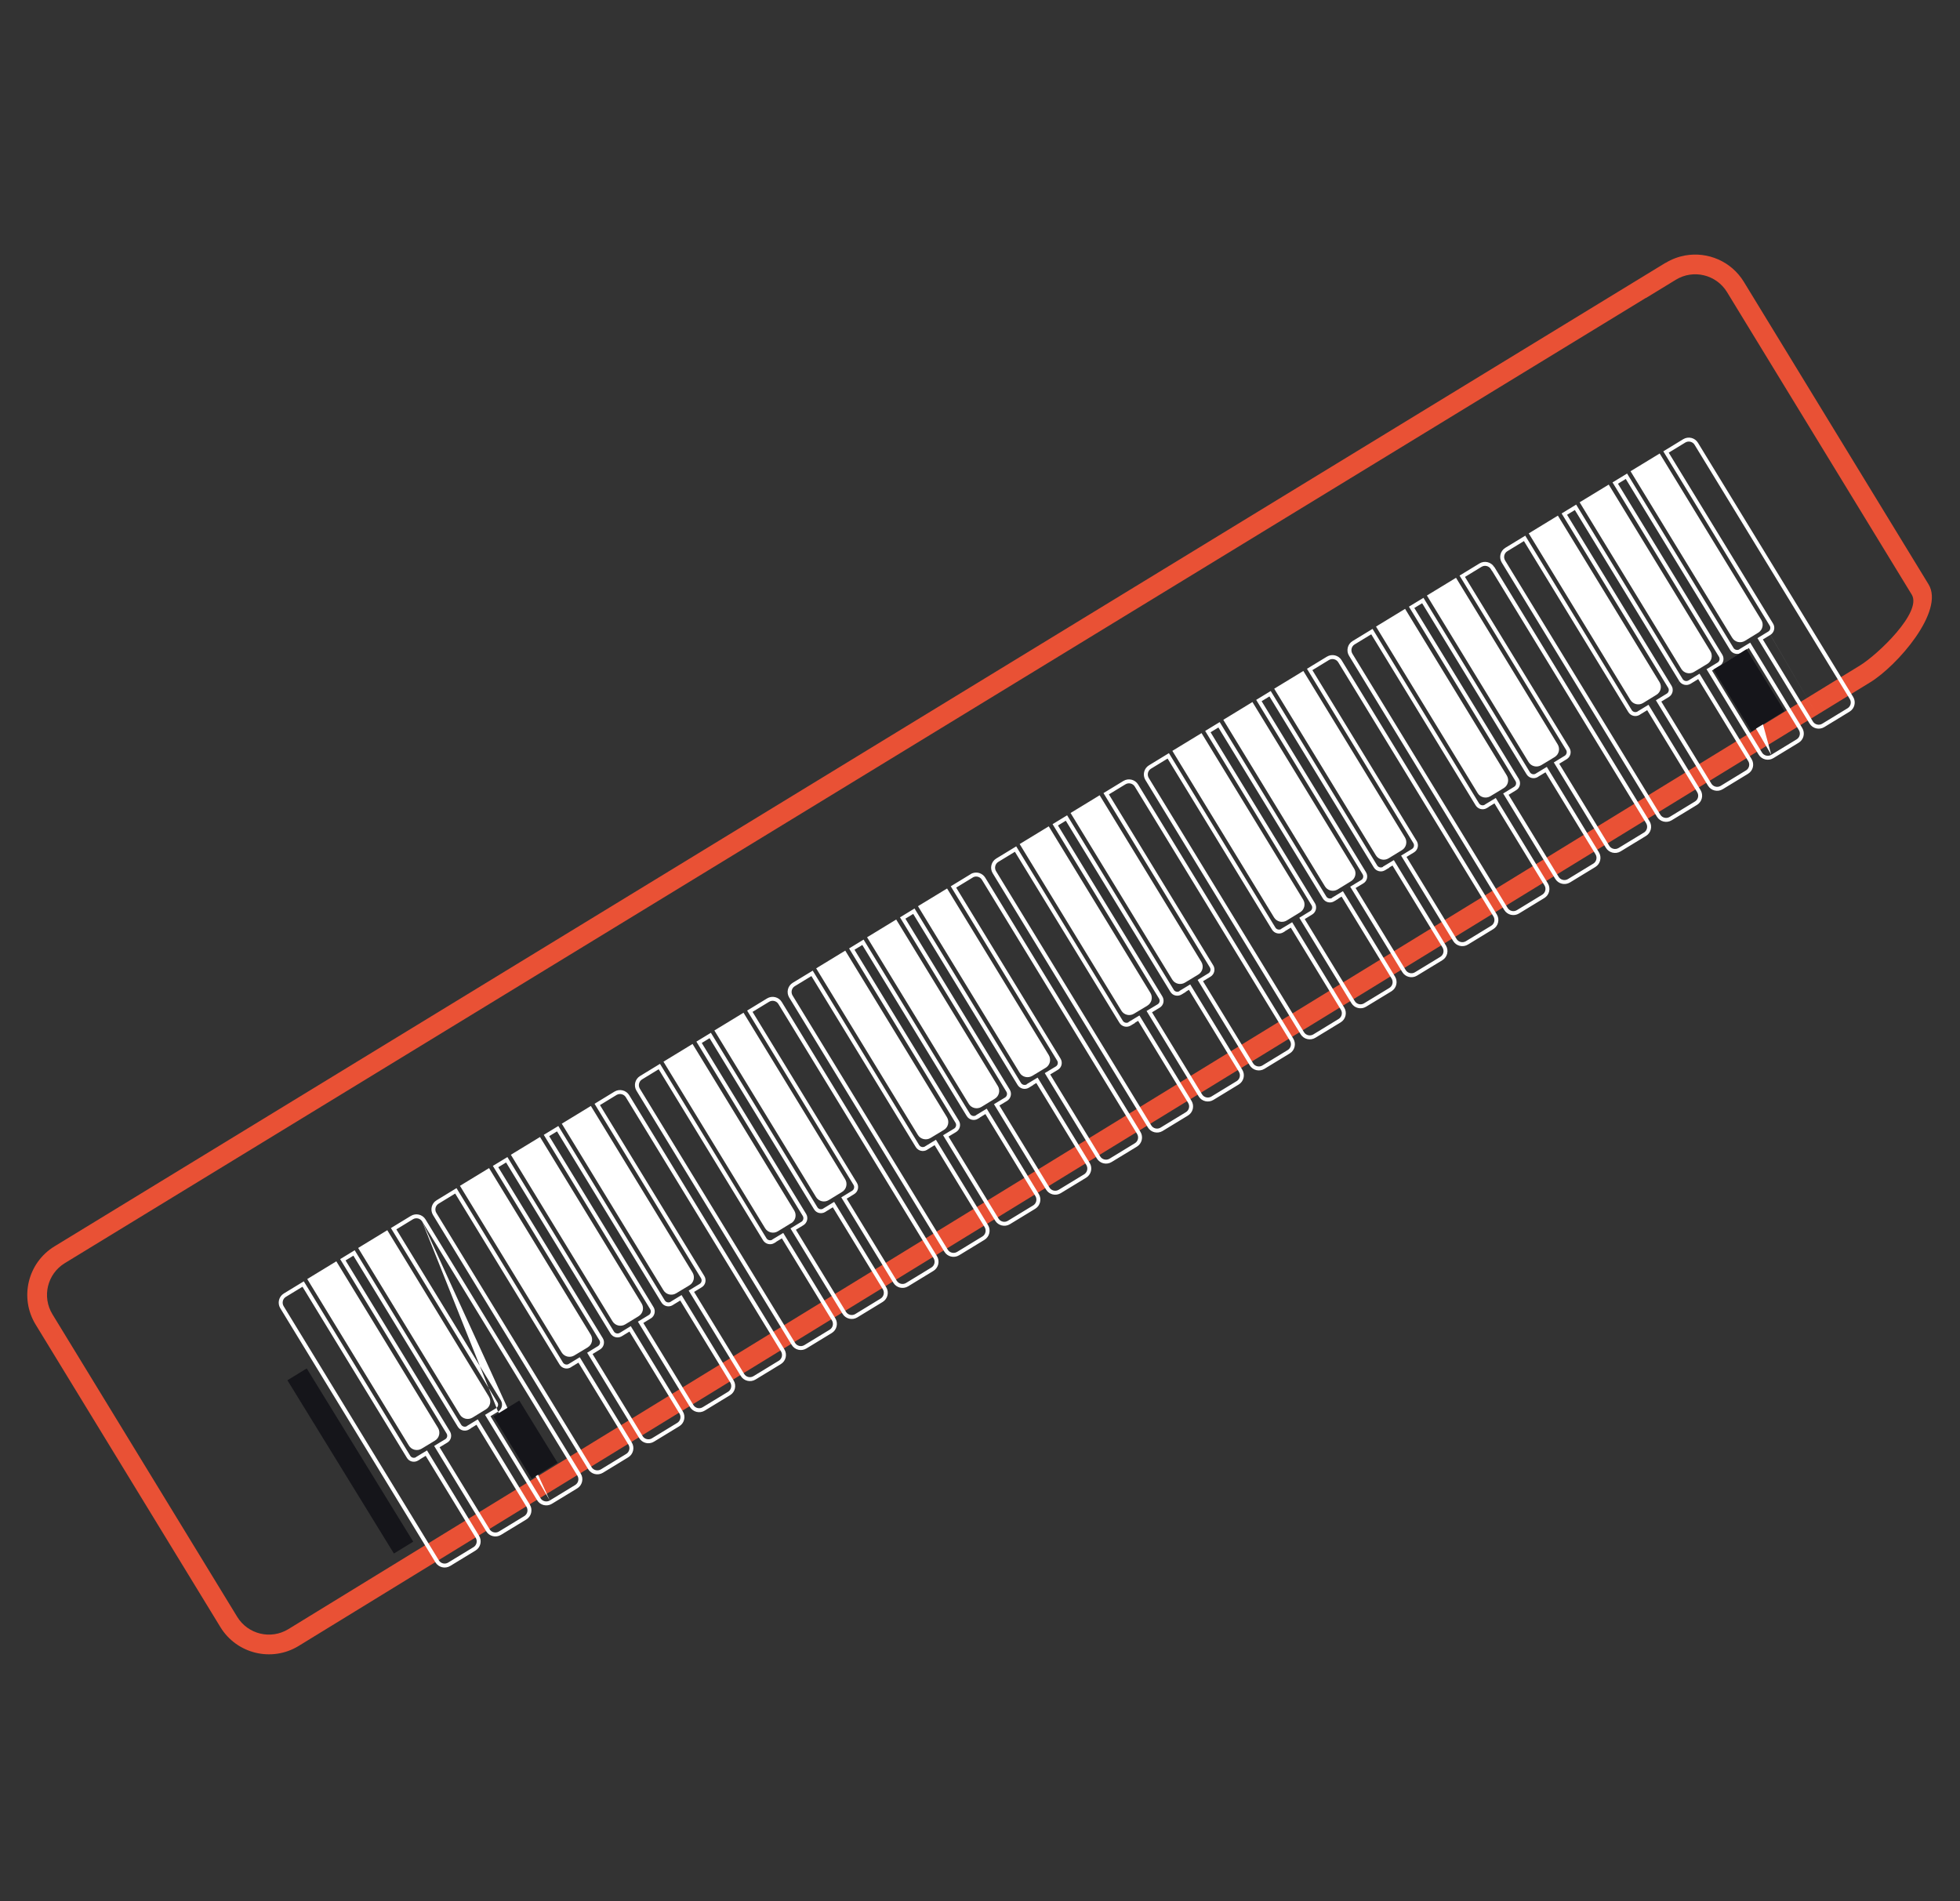 <svg width="67" height="65" viewBox="0 0 67 65" fill="none" xmlns="http://www.w3.org/2000/svg">
<rect x="0" y="0" width="67" height="65" fill="#333333" stroke="none"/>
<path fill-rule="evenodd" clip-rule="evenodd" d="M56.937 8.988C56.939 8.987 56.94 8.985 56.942 8.984C57.153 8.857 57.379 8.774 57.608 8.733C58.375 8.597 59.18 8.931 59.611 9.635L65.925 19.977C66.485 20.894 64.849 22.766 63.931 23.326L10.208 56.271C9.291 56.832 8.093 56.542 7.533 55.625L1.218 45.283C0.658 44.366 0.947 43.168 1.865 42.608L56.935 8.984V8.989L56.937 8.988ZM56.261 10.185L2.216 43.183C1.616 43.549 1.427 44.332 1.793 44.932L8.108 55.274C8.474 55.873 9.257 56.063 9.857 55.696L63.58 22.751C64.18 22.385 65.716 20.928 65.35 20.328L59.036 9.986C58.669 9.387 57.886 9.197 57.286 9.564L56.261 10.19V10.185Z" fill="#E95135"/>
<path fill-rule="evenodd" clip-rule="evenodd" d="M14.432 41.76C14.367 41.652 14.224 41.617 14.116 41.683L13.549 42.029L17.122 47.876C17.201 48.008 17.157 48.181 17.026 48.26M17.026 48.26L16.767 48.416L18.477 51.22C18.542 51.327 18.685 51.363 18.794 51.297M18.864 51.412C18.692 51.516 18.466 51.462 18.362 51.29L16.581 48.37L16.956 48.144C17.024 48.104 17.047 48.013 17.006 47.946L13.363 41.984L14.046 41.568C14.217 41.464 14.444 41.518 14.547 41.69L19.854 50.382C19.958 50.553 19.904 50.779 19.732 50.883L18.864 51.412ZM18.794 51.297L19.662 50.768C19.769 50.703 19.804 50.561 19.739 50.452L14.432 41.76M14.357 49.893L14.291 49.932C14.166 50.008 13.989 49.978 13.907 49.835L10.34 43.99L9.772 44.336C9.665 44.401 9.63 44.544 9.695 44.653L15.002 53.344C15.066 53.452 15.21 53.487 15.318 53.421L16.186 52.893C16.293 52.828 16.329 52.685 16.263 52.576L14.552 49.771L14.357 49.888V49.893ZM14.597 49.586L16.378 52.506C16.482 52.678 16.428 52.904 16.256 53.008L15.388 53.537C15.216 53.641 14.99 53.586 14.886 53.414L9.58 44.723C9.476 44.551 9.53 44.325 9.702 44.221L10.385 43.805L14.023 49.767C14.064 49.839 14.154 49.857 14.222 49.817V49.812L14.597 49.586ZM16.097 48.831L16.032 48.87C15.9 48.949 15.727 48.906 15.648 48.775L12.08 42.928L11.813 43.091L15.382 48.938C15.457 49.064 15.428 49.241 15.284 49.323L15.027 49.478L16.737 52.282C16.802 52.389 16.945 52.425 17.054 52.359L17.922 51.831C18.029 51.766 18.064 51.623 17.998 51.514L16.288 48.709L16.097 48.826V48.831ZM15.962 48.75V48.755C15.894 48.795 15.804 48.773 15.763 48.705L12.125 42.743L11.628 43.046L15.266 49.008C15.307 49.075 15.289 49.166 15.216 49.206L14.841 49.432L16.622 52.352C16.726 52.524 16.952 52.578 17.124 52.474L17.992 51.946C18.163 51.842 18.218 51.616 18.114 51.444L16.333 48.524L15.962 48.75ZM19.526 46.737L19.512 46.746C19.38 46.825 19.207 46.782 19.128 46.65L15.56 40.804L14.993 41.15C14.885 41.215 14.85 41.358 14.916 41.466L20.222 50.158C20.287 50.265 20.43 50.301 20.539 50.235L21.406 49.706C21.514 49.641 21.549 49.498 21.483 49.389L19.773 46.585L19.531 46.732L19.526 46.737ZM19.447 46.626L19.818 46.4L21.599 49.319C21.702 49.491 21.648 49.717 21.476 49.821L20.609 50.35C20.437 50.454 20.211 50.4 20.107 50.228L14.801 41.536C14.697 41.364 14.751 41.139 14.923 41.035L15.605 40.619L19.244 46.581C19.284 46.648 19.375 46.671 19.442 46.63L19.447 46.626ZM21.508 37.441C21.404 37.27 21.178 37.215 21.006 37.319L20.324 37.735L23.962 43.697C24.003 43.765 23.985 43.855 23.913 43.896L23.542 44.122L25.323 47.041C25.427 47.213 25.653 47.267 25.825 47.163L26.692 46.635C26.864 46.531 26.918 46.305 26.814 46.133L21.508 37.441ZM26.699 46.203L21.393 37.511C21.328 37.404 21.185 37.369 21.076 37.434L20.509 37.78L24.078 43.627C24.153 43.753 24.124 43.93 23.981 44.012L23.727 44.167L25.438 46.971C25.503 47.079 25.646 47.114 25.755 47.048L26.622 46.52C26.73 46.455 26.765 46.312 26.699 46.203ZM23.006 44.613L22.992 44.621C22.861 44.7 22.688 44.657 22.609 44.526L19.041 38.679L18.773 38.842L22.342 44.69C22.421 44.821 22.378 44.994 22.247 45.073M22.246 45.073L21.992 45.229L23.702 48.033C23.767 48.141 23.91 48.176 24.019 48.11L24.887 47.582C24.994 47.517 25.029 47.374 24.964 47.265L23.253 44.461L23.011 44.608L23.006 44.613M22.927 44.501L22.923 44.506C22.855 44.547 22.765 44.524 22.724 44.456L19.086 38.495L18.588 38.797L22.227 44.759C22.267 44.827 22.245 44.917 22.177 44.958L21.806 45.184L23.587 48.104C23.691 48.275 23.917 48.33 24.089 48.226L24.957 47.697C25.128 47.593 25.183 47.367 25.079 47.195L23.298 44.275L22.927 44.501ZM21.852 49.166C21.956 49.338 22.181 49.392 22.353 49.288L23.221 48.759C23.393 48.655 23.447 48.429 23.343 48.257L21.562 45.337L21.192 45.563L21.183 45.568C21.115 45.609 21.024 45.586 20.984 45.518L17.345 39.557L16.848 39.859L20.491 45.821C20.532 45.889 20.509 45.979 20.441 46.02L20.071 46.246L21.852 49.166ZM20.256 46.291L21.967 49.096C22.032 49.203 22.175 49.239 22.284 49.173L23.151 48.644C23.258 48.579 23.294 48.436 23.228 48.327L21.517 45.523L21.257 45.681L21.247 45.687C21.116 45.761 20.947 45.718 20.869 45.588L17.3 39.742L17.033 39.904L20.607 45.752C20.686 45.883 20.642 46.056 20.511 46.135L20.256 46.291ZM26.609 34.325C26.544 34.217 26.401 34.182 26.292 34.248L25.725 34.593L29.294 40.441C29.373 40.572 29.33 40.745 29.198 40.824L28.943 40.98L30.654 43.785C30.719 43.892 30.862 43.928 30.971 43.862L31.838 43.333C31.945 43.268 31.981 43.126 31.915 43.017L26.609 34.325ZM32.03 42.947C32.134 43.118 32.08 43.344 31.908 43.448L31.041 43.977C30.869 44.081 30.643 44.027 30.539 43.855L28.758 40.935L29.129 40.709C29.196 40.669 29.219 40.578 29.178 40.51L25.54 34.549L26.222 34.133C26.394 34.029 26.62 34.083 26.724 34.255L32.03 42.947ZM26.533 42.458L26.468 42.497C26.337 42.576 26.164 42.533 26.084 42.402L22.516 36.555L21.949 36.901C21.842 36.966 21.806 37.109 21.872 37.218L27.178 45.909C27.243 46.017 27.386 46.052 27.495 45.986L28.362 45.458C28.47 45.393 28.505 45.25 28.439 45.141L26.728 42.336L26.533 42.453V42.458ZM26.774 42.151L28.555 45.071C28.659 45.243 28.604 45.469 28.433 45.572L27.565 46.101C27.393 46.205 27.167 46.151 27.063 45.979L21.757 37.288C21.653 37.116 21.707 36.89 21.879 36.786L22.561 36.37L26.2 42.332C26.24 42.4 26.331 42.422 26.399 42.382V42.377L26.774 42.151ZM28.222 41.426L28.208 41.435C28.082 41.51 27.906 41.481 27.824 41.338L24.256 35.493L23.989 35.656L27.558 41.503C27.637 41.635 27.594 41.807 27.463 41.887L27.207 42.042L28.918 44.847C28.983 44.954 29.126 44.99 29.235 44.924M29.235 44.924L30.102 44.395C30.21 44.33 30.245 44.187 30.18 44.078L28.469 41.274L28.227 41.422L28.222 41.426M28.143 41.315L28.139 41.319C28.071 41.36 27.98 41.342 27.94 41.27L24.301 35.308L23.805 35.61L27.443 41.572C27.483 41.64 27.461 41.731 27.393 41.771L27.022 41.997L28.803 44.917C28.907 45.089 29.133 45.143 29.305 45.039L30.173 44.51C30.344 44.406 30.399 44.18 30.295 44.009L28.514 41.089L28.143 41.315ZM31.703 39.302L31.688 39.311C31.557 39.389 31.384 39.346 31.305 39.215L27.737 33.369L27.169 33.715C27.062 33.779 27.027 33.922 27.092 34.031L32.398 42.723C32.463 42.83 32.606 42.865 32.715 42.8L33.583 42.271C33.69 42.206 33.725 42.063 33.66 41.954L31.949 39.15L31.707 39.297L31.703 39.302ZM31.623 39.191L31.619 39.195C31.551 39.236 31.461 39.213 31.42 39.145L27.782 33.184L27.099 33.599C26.927 33.703 26.873 33.929 26.977 34.101L32.283 42.793C32.387 42.965 32.613 43.019 32.785 42.915L33.653 42.386C33.825 42.282 33.879 42.056 33.775 41.884L31.994 38.965L31.623 39.191ZM33.277 29.985L32.686 30.345L36.254 36.192C36.33 36.318 36.3 36.495 36.157 36.577L35.9 36.732L37.61 39.536C37.675 39.643 37.818 39.679 37.927 39.613L38.794 39.084C38.902 39.02 38.937 38.876 38.871 38.768L33.565 30.076C33.506 29.978 33.381 29.94 33.277 29.985ZM33.493 29.853C33.394 29.817 33.28 29.825 33.183 29.881L33.182 29.882L33.178 29.884H33.183L32.5 30.3L36.139 36.262C36.179 36.329 36.161 36.42 36.089 36.461L35.714 36.687L37.495 39.606C37.599 39.778 37.825 39.832 37.996 39.728L38.864 39.2C39.036 39.096 39.09 38.87 38.986 38.698L33.68 30.006C33.635 29.932 33.568 29.88 33.493 29.853ZM35.316 37.097L35.169 37.186C35.037 37.265 34.864 37.222 34.785 37.091L31.217 31.244L30.95 31.407L34.519 37.255C34.598 37.386 34.554 37.559 34.423 37.638L34.164 37.794L35.874 40.598C35.939 40.706 36.082 40.741 36.191 40.675M36.191 40.675L37.059 40.147C37.166 40.082 37.201 39.939 37.136 39.83L35.425 37.025L35.312 37.093L35.316 37.097M35.47 36.84L37.251 39.76C37.355 39.932 37.3 40.158 37.129 40.262L36.261 40.791C36.089 40.895 35.863 40.84 35.759 40.669L33.978 37.749L34.353 37.523C34.421 37.482 34.444 37.392 34.403 37.324L30.765 31.362L31.262 31.059L34.9 37.021C34.901 37.022 34.902 37.023 34.903 37.025C34.941 37.084 35.017 37.106 35.081 37.08C35.087 37.078 35.093 37.075 35.098 37.072L35.099 37.071L35.095 37.066L35.47 36.84ZM33.494 38.209L33.428 38.248C33.297 38.327 33.124 38.284 33.045 38.153L29.477 32.306L29.21 32.469L32.779 38.317C32.858 38.448 32.814 38.621 32.683 38.7M32.683 38.7L32.424 38.856L34.134 41.66C34.199 41.768 34.342 41.803 34.451 41.737L35.319 41.209C35.426 41.144 35.461 41.001 35.395 40.892L33.685 38.087L33.494 38.204V38.209M33.359 38.128L33.73 37.902L35.511 40.822C35.615 40.994 35.56 41.22 35.389 41.324L34.521 41.853C34.349 41.957 34.123 41.902 34.019 41.731L32.238 38.811L32.613 38.585C32.681 38.544 32.704 38.454 32.663 38.386L29.025 32.425L29.521 32.122L33.16 38.083C33.201 38.151 33.291 38.173 33.359 38.133V38.128ZM38.79 26.889C38.725 26.782 38.582 26.747 38.473 26.813L37.906 27.158L41.475 33.006C41.554 33.137 41.511 33.31 41.38 33.389L41.124 33.545L42.835 36.35C42.9 36.457 43.043 36.492 43.151 36.427L44.019 35.898C44.127 35.833 44.162 35.69 44.096 35.581L38.79 26.889ZM44.211 35.511C44.315 35.683 44.261 35.909 44.089 36.013L43.221 36.542C43.05 36.646 42.824 36.592 42.72 36.42L40.939 33.5L41.31 33.274C41.377 33.233 41.4 33.143 41.359 33.075L37.721 27.114L38.403 26.698C38.575 26.594 38.801 26.648 38.905 26.82L44.211 35.511ZM38.797 34.973L38.649 35.062C38.517 35.141 38.345 35.098 38.266 34.966L34.693 29.12L34.125 29.466C34.018 29.531 33.983 29.674 34.048 29.782L39.355 38.474C39.419 38.581 39.562 38.617 39.671 38.551L40.539 38.022C40.646 37.957 40.682 37.815 40.616 37.706L38.905 34.9L38.792 34.968L38.797 34.973ZM38.575 34.942L38.58 34.946L38.578 34.947C38.573 34.95 38.567 34.953 38.561 34.956C38.498 34.982 38.421 34.959 38.383 34.9C38.382 34.899 38.382 34.898 38.381 34.897L34.738 28.935L34.055 29.351C33.883 29.455 33.829 29.681 33.933 29.852L39.239 38.544C39.343 38.716 39.569 38.77 39.741 38.666L40.609 38.137C40.781 38.033 40.835 37.807 40.731 37.636L38.95 34.716L38.575 34.942ZM40.537 33.911L40.389 34C40.263 34.075 40.087 34.046 40.005 33.903L36.433 28.058L36.166 28.221L39.735 34.068C39.81 34.194 39.781 34.37 39.638 34.452L39.38 34.608L41.09 37.412C41.155 37.519 41.298 37.555 41.407 37.489L42.275 36.96C42.382 36.895 42.417 36.752 42.352 36.644L40.641 33.839L40.532 33.906L40.537 33.911ZM40.315 33.88L40.32 33.884L40.318 33.885C40.313 33.888 40.307 33.891 40.301 33.894C40.238 33.921 40.161 33.901 40.123 33.839C40.123 33.837 40.122 33.836 40.121 33.834L36.478 27.873L35.981 28.176L39.619 34.137C39.66 34.205 39.642 34.295 39.569 34.336L39.194 34.562L40.975 37.482C41.079 37.654 41.305 37.708 41.477 37.604L42.345 37.075C42.516 36.971 42.571 36.745 42.467 36.574L40.686 33.654L40.315 33.88ZM43.93 31.836L43.865 31.875C43.733 31.954 43.56 31.911 43.481 31.78L39.913 25.933L39.346 26.279C39.239 26.344 39.203 26.487 39.269 26.596L44.575 35.287C44.64 35.395 44.783 35.43 44.892 35.365M44.892 35.365L45.759 34.836C45.867 34.771 45.902 34.628 45.836 34.519L44.125 31.714L43.93 31.831V31.836M44.171 31.529L45.952 34.449C46.056 34.621 46.001 34.847 45.83 34.951L44.962 35.48C44.79 35.584 44.564 35.529 44.46 35.358L39.154 26.666C39.05 26.494 39.104 26.268 39.276 26.164L39.958 25.748L43.597 31.71C43.637 31.778 43.728 31.8 43.795 31.76V31.755L44.171 31.529ZM51.045 31.764C51.217 31.66 51.271 31.434 51.167 31.263L45.861 22.571C45.757 22.399 45.531 22.345 45.359 22.449L44.677 22.864L48.315 28.826C48.356 28.894 48.334 28.985 48.266 29.025L47.895 29.251L49.676 32.171C49.78 32.343 50.006 32.397 50.178 32.293L51.045 31.764ZM50.108 32.178C49.999 32.243 49.856 32.209 49.791 32.101L48.08 29.296L48.335 29.141C48.466 29.062 48.51 28.889 48.431 28.757L48.43 28.756L44.862 22.91L45.429 22.564M50.108 32.178L50.975 31.649C51.083 31.584 51.118 31.441 51.052 31.332L45.746 22.641C45.681 22.534 45.538 22.499 45.429 22.564M47.493 29.662L47.345 29.751C47.214 29.83 47.041 29.787 46.962 29.655L43.394 23.809L43.127 23.972L46.695 29.819C46.771 29.945 46.741 30.122 46.598 30.204L46.34 30.359L48.051 33.163C48.116 33.27 48.259 33.306 48.367 33.24L49.235 32.712C49.343 32.647 49.378 32.503 49.312 32.395L47.601 29.59L47.488 29.657L47.493 29.662ZM47.647 29.405L49.427 32.325C49.531 32.497 49.477 32.723 49.305 32.827L48.437 33.355C48.266 33.459 48.04 33.405 47.936 33.233L46.155 30.314L46.53 30.087C46.602 30.047 46.62 29.956 46.58 29.889L42.941 23.927L43.438 23.624L47.077 29.586C47.078 29.587 47.078 29.588 47.079 29.589C47.117 29.649 47.194 29.671 47.258 29.645C47.263 29.642 47.269 29.64 47.275 29.636L47.276 29.636L47.271 29.631L47.647 29.405ZM45.753 30.724L45.605 30.813C45.474 30.892 45.301 30.849 45.222 30.718L45.221 30.717L41.649 24.871L41.382 25.034L44.951 30.881C45.029 31.013 44.986 31.186 44.855 31.265L44.6 31.421L46.311 34.225C46.376 34.333 46.518 34.368 46.627 34.302M46.627 34.302L47.495 33.774C47.602 33.709 47.638 33.566 47.572 33.457L45.861 30.652L45.748 30.72L45.753 30.724M45.906 30.467L47.687 33.387C47.791 33.559 47.737 33.785 47.565 33.889L46.697 34.417C46.526 34.522 46.3 34.467 46.196 34.295L44.415 31.376L44.785 31.15C44.853 31.109 44.876 31.019 44.835 30.951L41.197 24.989L41.694 24.686L45.337 30.648C45.337 30.649 45.338 30.65 45.339 30.652C45.377 30.711 45.454 30.733 45.517 30.707C45.523 30.704 45.529 30.702 45.534 30.698L45.536 30.698L45.531 30.693L45.906 30.467ZM56.266 28.578C56.438 28.474 56.492 28.248 56.388 28.076L51.082 19.384H51.077C50.973 19.213 50.747 19.158 50.575 19.262L49.893 19.678L53.536 25.64C53.577 25.708 53.554 25.798 53.486 25.839L53.115 26.065L54.896 28.985C55 29.156 55.226 29.211 55.398 29.107L56.266 28.578ZM55.328 28.991L56.196 28.463C56.303 28.398 56.338 28.255 56.273 28.146L51.006 19.519H51.001L50.962 19.454C50.897 19.347 50.754 19.312 50.645 19.378L50.078 19.723L53.651 25.571C53.73 25.702 53.687 25.875 53.556 25.954L53.301 26.11L55.011 28.915C55.076 29.022 55.219 29.057 55.328 28.991ZM50.891 27.587L50.825 27.627C50.694 27.706 50.521 27.663 50.442 27.531L46.874 21.685L46.306 22.031C46.199 22.096 46.164 22.238 46.229 22.347L51.535 31.039C51.6 31.146 51.743 31.182 51.852 31.116L52.72 30.587C52.827 30.522 52.863 30.379 52.797 30.271L51.086 27.465L50.891 27.583V27.587ZM51.131 27.281L50.756 27.507V27.511C50.688 27.552 50.598 27.529 50.557 27.461L46.919 21.5L46.236 21.916C46.065 22.02 46.01 22.245 46.114 22.417L51.42 31.109C51.525 31.281 51.751 31.335 51.922 31.231L52.79 30.702C52.962 30.598 53.016 30.372 52.912 30.201L51.131 27.281ZM52.58 26.556L52.566 26.564C52.434 26.643 52.261 26.6 52.182 26.469L48.614 20.623L48.347 20.785L51.92 26.632L51.92 26.633C51.996 26.759 51.966 26.935 51.824 27.017L51.57 27.172L53.28 29.977C53.345 30.084 53.488 30.119 53.597 30.054L54.465 29.525C54.572 29.46 54.607 29.317 54.542 29.208L52.831 26.403L52.584 26.551L52.58 26.556ZM52.876 26.218L52.501 26.445L52.496 26.449C52.428 26.49 52.338 26.467 52.297 26.399L48.659 20.438L48.162 20.74L51.805 26.702C51.845 26.77 51.827 26.86 51.755 26.901L51.384 27.127L53.165 30.047C53.269 30.219 53.495 30.273 53.667 30.169L54.535 29.64C54.706 29.536 54.761 29.31 54.657 29.138L52.876 26.218ZM56.06 24.432L56.046 24.44C55.914 24.519 55.741 24.476 55.662 24.344L52.094 18.498L51.527 18.844C51.419 18.909 51.384 19.052 51.45 19.161L56.756 27.852C56.821 27.96 56.964 27.995 57.073 27.929L57.94 27.401C58.048 27.336 58.083 27.193 58.017 27.084L56.307 24.279L56.065 24.427L56.06 24.432ZM55.981 24.32L55.977 24.325C55.909 24.365 55.818 24.343 55.778 24.275L52.139 18.313L51.457 18.729C51.285 18.833 51.231 19.059 51.335 19.231L56.641 27.922C56.745 28.094 56.971 28.148 57.143 28.044L58.011 27.516C58.182 27.412 58.236 27.186 58.133 27.014L56.352 24.094L55.981 24.32ZM58.042 15.136C57.938 14.964 57.712 14.91 57.54 15.014L56.858 15.43L60.496 21.391C60.537 21.459 60.514 21.549 60.447 21.59L60.076 21.816L61.857 24.736C61.961 24.908 62.187 24.962 62.359 24.858L63.226 24.329C63.398 24.225 63.452 23.999 63.349 23.828L58.042 15.136ZM62.289 24.743L63.156 24.214C63.264 24.149 63.299 24.006 63.233 23.898L57.927 15.206C57.862 15.099 57.719 15.063 57.61 15.129L57.043 15.475L60.612 21.322C60.691 21.453 60.648 21.626 60.517 21.705M60.516 21.706L60.261 21.861L61.972 24.666C62.037 24.773 62.18 24.809 62.289 24.743M59.592 22.277L59.526 22.316C59.395 22.395 59.221 22.352 59.142 22.22L55.575 16.374L55.308 16.537L58.876 22.384C58.955 22.516 58.912 22.689 58.781 22.768M58.781 22.768L58.522 22.924L60.232 25.728C60.297 25.835 60.44 25.871 60.548 25.805M60.548 25.805L61.416 25.276C61.523 25.211 61.559 25.069 61.493 24.96L59.783 22.155L59.592 22.271V22.277M59.457 22.196V22.2C59.389 22.241 59.299 22.218 59.258 22.151L55.62 16.189L55.122 16.492L58.761 22.453C58.801 22.521 58.779 22.612 58.711 22.652L58.336 22.878L60.117 25.798C60.221 25.97 60.447 26.024 60.618 25.92L61.486 25.391C61.658 25.287 61.712 25.061 61.608 24.89L59.828 21.97L59.457 22.196ZM59.755 26.453C59.927 26.349 59.981 26.124 59.877 25.952L58.096 23.032L57.726 23.258L57.717 23.262C57.649 23.303 57.559 23.281 57.518 23.213L53.879 17.251L53.382 17.554L57.025 23.516C57.066 23.583 57.043 23.674 56.975 23.715L56.605 23.941L58.386 26.86C58.49 27.032 58.716 27.086 58.887 26.982L59.755 26.453ZM56.79 23.985L58.501 26.79C58.566 26.897 58.709 26.933 58.818 26.867L59.685 26.338C59.792 26.273 59.828 26.131 59.762 26.022L58.051 23.217L57.791 23.376L57.781 23.381C57.65 23.456 57.481 23.412 57.403 23.283M57.402 23.282L53.834 17.436L53.568 17.599L57.14 23.445L57.141 23.446C57.22 23.578 57.176 23.751 57.045 23.83L56.79 23.985" fill="white"/>
<path d="M14.869 49.25L14.413 49.526C14.264 49.616 14.069 49.571 13.979 49.422L10.503 43.727L11.497 43.121L14.973 48.816C15.063 48.965 15.018 49.16 14.869 49.25ZM13.237 42.059L12.243 42.664L15.719 48.359C15.809 48.509 16.004 48.554 16.153 48.463L16.609 48.183C16.758 48.093 16.804 47.898 16.713 47.749L13.237 42.054V42.059ZM16.718 39.934L15.723 40.54L19.199 46.235C19.29 46.384 19.484 46.429 19.633 46.339L20.09 46.063C20.239 45.973 20.284 45.779 20.194 45.629L16.718 39.934ZM18.458 38.872L17.463 39.478L20.939 45.173C21.03 45.322 21.224 45.367 21.373 45.277L21.83 44.997C21.979 44.906 22.024 44.712 21.934 44.563L18.458 38.868V38.872ZM20.198 37.81L19.204 38.416L22.68 44.111C22.77 44.26 22.964 44.305 23.113 44.215L23.57 43.939C23.719 43.849 23.764 43.654 23.674 43.505L20.198 37.81ZM27.046 41.815L26.589 42.095C26.44 42.185 26.246 42.14 26.155 41.991L22.68 36.296L23.674 35.69L27.15 41.385C27.24 41.534 27.195 41.729 27.046 41.819V41.815ZM25.414 34.624L24.42 35.229L27.895 40.924C27.986 41.073 28.18 41.119 28.329 41.028L28.786 40.748C28.935 40.658 28.98 40.463 28.89 40.314L25.414 34.619V34.624ZM28.894 32.499L27.9 33.105L31.376 38.8C31.466 38.949 31.66 38.994 31.81 38.904L32.266 38.628C32.415 38.538 32.461 38.343 32.37 38.194L28.894 32.499ZM30.634 31.437L29.64 32.043L33.116 37.738C33.206 37.887 33.401 37.932 33.55 37.842L34.006 37.562C34.155 37.471 34.201 37.277 34.11 37.128L30.634 31.433V31.437ZM32.375 30.375L31.38 30.98L34.856 36.676C34.946 36.825 35.141 36.87 35.29 36.779L35.746 36.504C35.895 36.413 35.941 36.219 35.85 36.07L32.375 30.375ZM39.222 34.38L38.766 34.655C38.617 34.746 38.422 34.7 38.332 34.551L34.856 28.856L35.85 28.25L39.326 33.946C39.416 34.095 39.371 34.289 39.222 34.38ZM37.59 27.188L36.596 27.794L40.072 33.489C40.162 33.638 40.357 33.683 40.506 33.593L40.962 33.317C41.111 33.227 41.157 33.033 41.066 32.883L37.59 27.188ZM41.071 25.064L40.076 25.67L43.552 31.365C43.643 31.514 43.837 31.559 43.986 31.469L44.443 31.189C44.592 31.098 44.637 30.904 44.547 30.755L41.071 25.059V25.064ZM42.811 24.002L41.817 24.608L45.292 30.303C45.383 30.452 45.577 30.497 45.726 30.407L46.183 30.126C46.332 30.036 46.382 29.841 46.287 29.692L42.811 23.997V24.002ZM44.551 22.94L43.557 23.545L47.032 29.24C47.123 29.39 47.317 29.435 47.466 29.344L47.923 29.064C48.072 28.974 48.117 28.779 48.027 28.63L44.551 22.935V22.94ZM51.403 26.944L50.947 27.22C50.798 27.31 50.603 27.265 50.513 27.116L47.037 21.421L48.031 20.815L51.507 26.51C51.598 26.66 51.552 26.854 51.403 26.944ZM49.772 19.753L48.777 20.359L52.253 26.054C52.343 26.203 52.538 26.248 52.687 26.158L53.143 25.882C53.292 25.792 53.338 25.597 53.247 25.448L49.772 19.753ZM53.252 17.629L52.258 18.235L55.733 23.93C55.824 24.079 56.018 24.124 56.167 24.034L56.624 23.753C56.773 23.663 56.818 23.468 56.728 23.319L53.252 17.624V17.629ZM54.992 16.567L53.998 17.172L57.473 22.867C57.564 23.017 57.758 23.062 57.907 22.971L58.364 22.696C58.513 22.605 58.558 22.411 58.468 22.262L54.992 16.567ZM56.732 15.505L55.738 16.11L59.214 21.805C59.304 21.954 59.498 22 59.648 21.909L60.104 21.629C60.253 21.538 60.298 21.344 60.208 21.195L56.732 15.5V15.505Z" fill="white"/>
<rect x="9.825" y="47.188" width="0.775" height="6.952" transform="rotate(-31.576 9.825 47.188)" fill="#15151A"/>
<rect width="1.037" height="2.497" transform="matrix(0.852 -0.524 -0.524 -0.852 18.176 50.551)" fill="#15151A"/>
<rect width="1.323" height="2.482" transform="matrix(0.852 -0.524 -0.524 -0.852 59.873 25.004)" fill="#15151A"/>
</svg>

